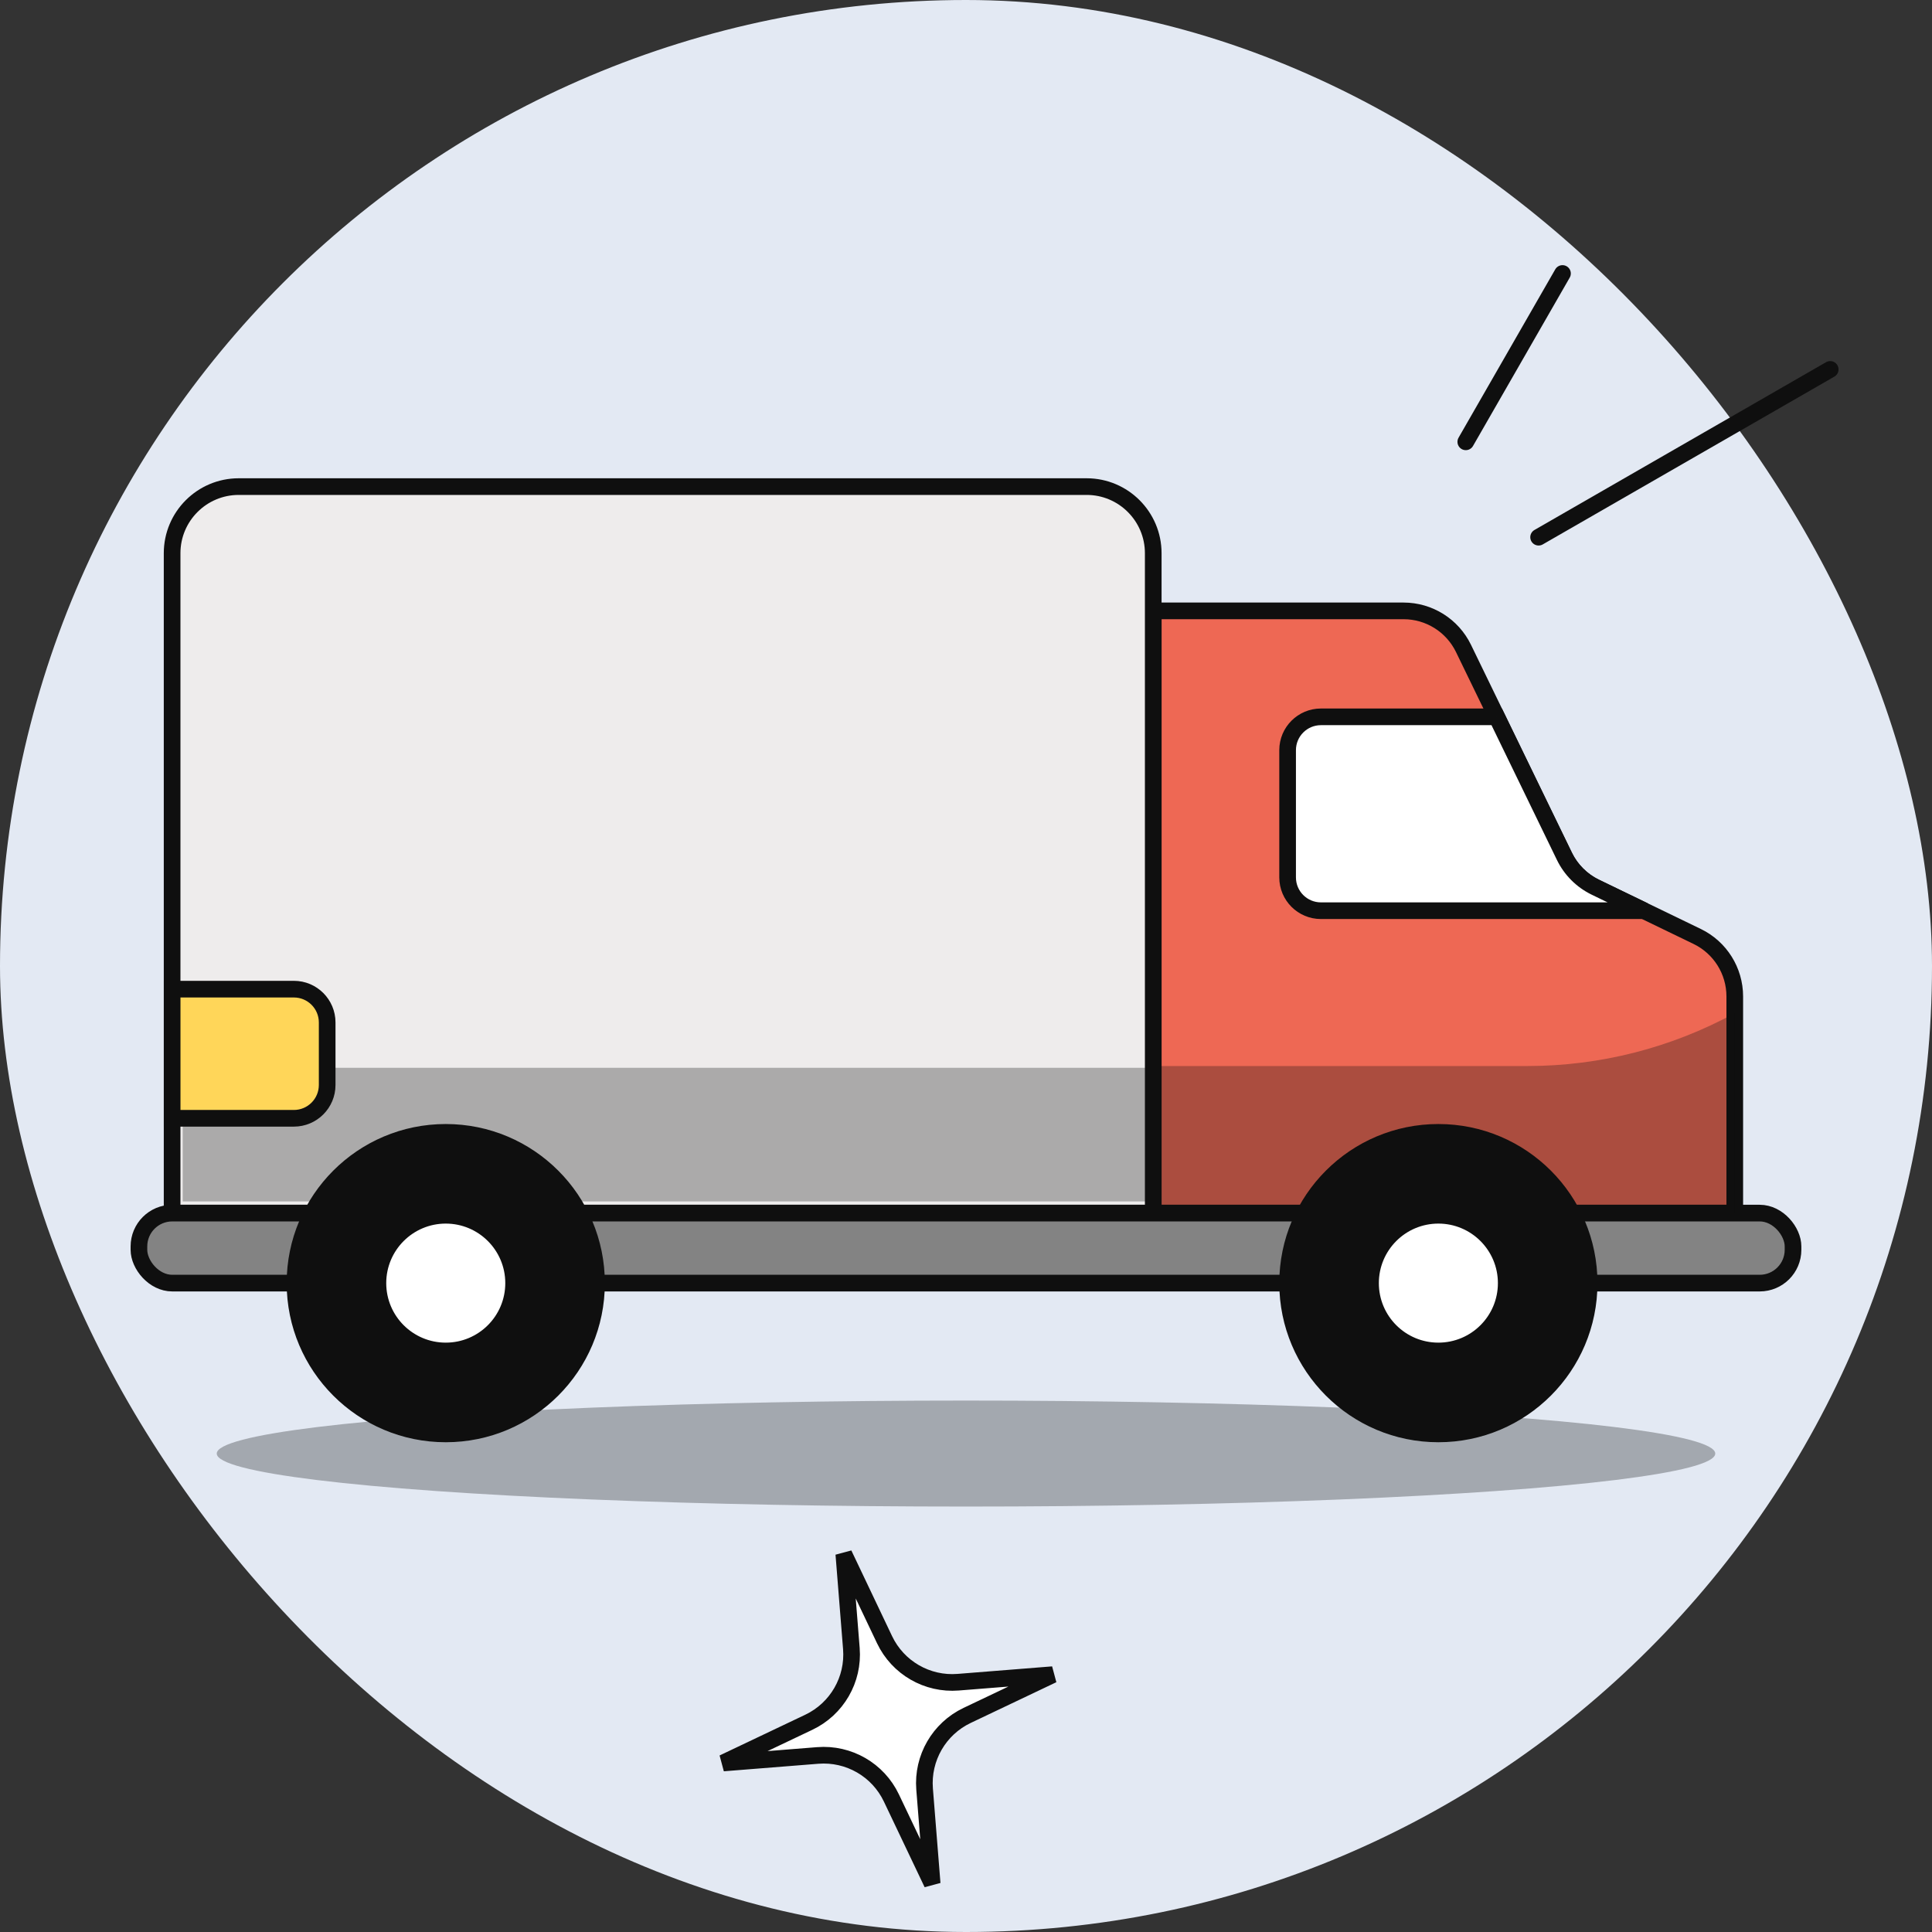 <svg width="58" height="58" viewBox="0 0 58 58" fill="none" xmlns="http://www.w3.org/2000/svg">
<rect x="0" y="0" width="58" height="58" fill="#333333" stroke="none"/>
<rect width="58" height="58" rx="29" fill="#E3E9F3"/>
<ellipse opacity="0.3" cx="29" cy="43.637" rx="22.493" ry="1.591" fill="#0F0F0F"/>
<path d="M44.004 13.264L46.907 8.21" stroke="#0F0F0F" stroke-width="0.5" stroke-linecap="round" stroke-linejoin="round"/>
<path d="M46.19 16.127L54.944 11.09" stroke="#0F0F0F" stroke-width="0.5" stroke-linecap="round" stroke-linejoin="round"/>
<path d="M25.559 49.492L25.332 46.653L26.555 49.225C26.956 50.068 27.836 50.576 28.766 50.501L31.605 50.275L29.034 51.498C28.191 51.899 27.683 52.779 27.757 53.709L27.984 56.548L26.76 53.976C26.359 53.133 25.48 52.626 24.549 52.7L21.71 52.926L24.282 51.703C25.125 51.302 25.633 50.422 25.559 49.492Z" fill="white" stroke="#0F0F0F" stroke-width="0.5"/>
<path d="M42.136 18.339H34.621V36.418H52.079V29.913C52.079 29.146 51.641 28.447 50.95 28.113L47.893 26.634C47.489 26.438 47.161 26.111 46.965 25.707L43.935 19.466C43.601 18.777 42.902 18.339 42.136 18.339Z" fill="#EE6854" stroke="#0F0F0F" stroke-width="0.5"/>
<path d="M5.167 16.608C5.167 15.504 6.063 14.608 7.167 14.608H32.621C33.725 14.608 34.621 15.504 34.621 16.608V36.418H5.167V16.608Z" fill="#EEECEC" stroke="#0F0F0F" stroke-width="0.5"/>
<path fill-rule="evenodd" clip-rule="evenodd" d="M44.933 21.52H39.655C39.103 21.52 38.655 21.968 38.655 22.52V26.34C38.655 26.892 39.103 27.34 39.655 27.34H49.353L47.893 26.634C47.488 26.438 47.161 26.111 46.965 25.707L44.933 21.52Z" fill="white"/>
<path d="M44.933 21.52L45.158 21.411L45.089 21.27H44.933V21.52ZM49.353 27.34V27.59L49.462 27.115L49.353 27.34ZM47.893 26.634L48.002 26.409H48.002L47.893 26.634ZM46.965 25.707L47.19 25.598L46.965 25.707ZM39.655 21.77H44.933V21.27H39.655V21.77ZM38.905 22.52C38.905 22.106 39.241 21.77 39.655 21.77V21.27C38.965 21.27 38.405 21.83 38.405 22.52H38.905ZM38.905 26.34V22.52H38.405V26.34H38.905ZM39.655 27.09C39.241 27.09 38.905 26.754 38.905 26.34H38.405C38.405 27.03 38.965 27.59 39.655 27.59V27.09ZM49.353 27.09H39.655V27.59H49.353V27.09ZM49.462 27.115L48.002 26.409L47.784 26.859L49.244 27.565L49.462 27.115ZM48.002 26.409C47.648 26.237 47.362 25.951 47.19 25.598L46.74 25.816C46.961 26.271 47.329 26.638 47.784 26.859L48.002 26.409ZM47.19 25.598L45.158 21.411L44.708 21.63L46.74 25.816L47.19 25.598Z" fill="#0F0F0F"/>
<rect x="4.171" y="36.418" width="49.657" height="2.102" rx="1" fill="#838383" stroke="#0F0F0F" stroke-width="0.5"/>
<path d="M17.908 38.52C17.908 41.02 15.882 43.047 13.382 43.047C10.883 43.047 8.856 41.02 8.856 38.52C8.856 36.021 10.883 33.994 13.382 33.994C15.882 33.994 17.908 36.021 17.908 38.52Z" fill="#0F0F0F"/>
<path d="M17.658 38.52C17.658 40.882 15.744 42.797 13.382 42.797V43.297C16.02 43.297 18.158 41.158 18.158 38.52H17.658ZM13.382 42.797C11.021 42.797 9.106 40.882 9.106 38.52H8.606C8.606 41.158 10.744 43.297 13.382 43.297V42.797ZM9.106 38.52C9.106 36.159 11.021 34.244 13.382 34.244V33.744C10.744 33.744 8.606 35.883 8.606 38.52H9.106ZM13.382 34.244C15.744 34.244 17.658 36.159 17.658 38.52H18.158C18.158 35.883 16.02 33.744 13.382 33.744V34.244Z" fill="#0F0F0F"/>
<path d="M15.419 38.52C15.419 39.645 14.508 40.557 13.382 40.557C12.257 40.557 11.345 39.645 11.345 38.52C11.345 37.395 12.257 36.483 13.382 36.483C14.508 36.483 15.419 37.395 15.419 38.52Z" fill="white"/>
<path d="M15.169 38.52C15.169 39.508 14.369 40.307 13.382 40.307V40.807C14.646 40.807 15.669 39.784 15.669 38.52H15.169ZM13.382 40.307C12.396 40.307 11.595 39.508 11.595 38.52H11.095C11.095 39.784 12.119 40.807 13.382 40.807V40.307ZM11.595 38.52C11.595 37.534 12.396 36.733 13.382 36.733V36.233C12.119 36.233 11.095 37.258 11.095 38.52H11.595ZM13.382 36.733C14.369 36.733 15.169 37.534 15.169 38.52H15.669C15.669 37.258 14.646 36.233 13.382 36.233V36.733Z" fill="#0F0F0F"/>
<path d="M47.707 38.52C47.707 41.02 45.681 43.047 43.181 43.047C40.682 43.047 38.655 41.02 38.655 38.52C38.655 36.021 40.682 33.994 43.181 33.994C45.681 33.994 47.707 36.021 47.707 38.52Z" fill="#0F0F0F"/>
<path d="M47.457 38.52C47.457 40.882 45.543 42.797 43.181 42.797V43.297C45.819 43.297 47.957 41.158 47.957 38.52H47.457ZM43.181 42.797C40.82 42.797 38.905 40.882 38.905 38.52H38.405C38.405 41.158 40.544 43.297 43.181 43.297V42.797ZM38.905 38.52C38.905 36.159 40.82 34.244 43.181 34.244V33.744C40.544 33.744 38.405 35.883 38.405 38.52H38.905ZM43.181 34.244C45.543 34.244 47.457 36.159 47.457 38.52H47.957C47.957 35.883 45.819 33.744 43.181 33.744V34.244Z" fill="#0F0F0F"/>
<path d="M45.218 38.52C45.218 39.645 44.306 40.557 43.181 40.557C42.056 40.557 41.144 39.645 41.144 38.52C41.144 37.395 42.056 36.483 43.181 36.483C44.306 36.483 45.218 37.395 45.218 38.52Z" fill="white"/>
<path d="M44.968 38.52C44.968 39.508 44.168 40.307 43.181 40.307V40.807C44.444 40.807 45.468 39.784 45.468 38.52H44.968ZM43.181 40.307C42.194 40.307 41.394 39.508 41.394 38.52H40.894C40.894 39.784 41.918 40.807 43.181 40.807V40.307ZM41.394 38.52C41.394 37.534 42.194 36.733 43.181 36.733V36.233C41.918 36.233 40.894 37.258 40.894 38.52H41.394ZM43.181 36.733C44.168 36.733 44.968 37.534 44.968 38.52H45.468C45.468 37.258 44.444 36.233 43.181 36.233V36.733Z" fill="#0F0F0F"/>
<rect opacity="0.3" x="5.485" y="32.056" width="29.136" height="4.012" fill="#0F0F0F"/>
<path opacity="0.3" fill-rule="evenodd" clip-rule="evenodd" d="M52.079 30.416C50.175 31.455 48.035 32.003 45.854 32.003H34.621V36.418H52.079V30.416Z" fill="#0F0F0F"/>
<path fill-rule="evenodd" clip-rule="evenodd" d="M5.168 29.695H8.822C9.375 29.695 9.822 30.143 9.822 30.695V32.572C9.822 33.124 9.375 33.572 8.822 33.572H5.168V29.695Z" fill="#FFD659"/>
<path d="M5.168 29.695H4.918V29.445H5.168V29.695ZM5.168 33.572V33.822H4.918V33.572H5.168ZM8.822 29.945H5.168V29.445H8.822V29.945ZM9.572 30.695C9.572 30.281 9.236 29.945 8.822 29.945V29.445C9.513 29.445 10.072 30.005 10.072 30.695H9.572ZM9.572 32.572V30.695H10.072V32.572H9.572ZM8.822 33.322C9.236 33.322 9.572 32.986 9.572 32.572H10.072C10.072 33.262 9.513 33.822 8.822 33.822V33.322ZM5.168 33.322H8.822V33.822H5.168V33.322ZM4.918 33.572V29.695H5.418V33.572H4.918Z" fill="#0F0F0F"/>
</svg>
